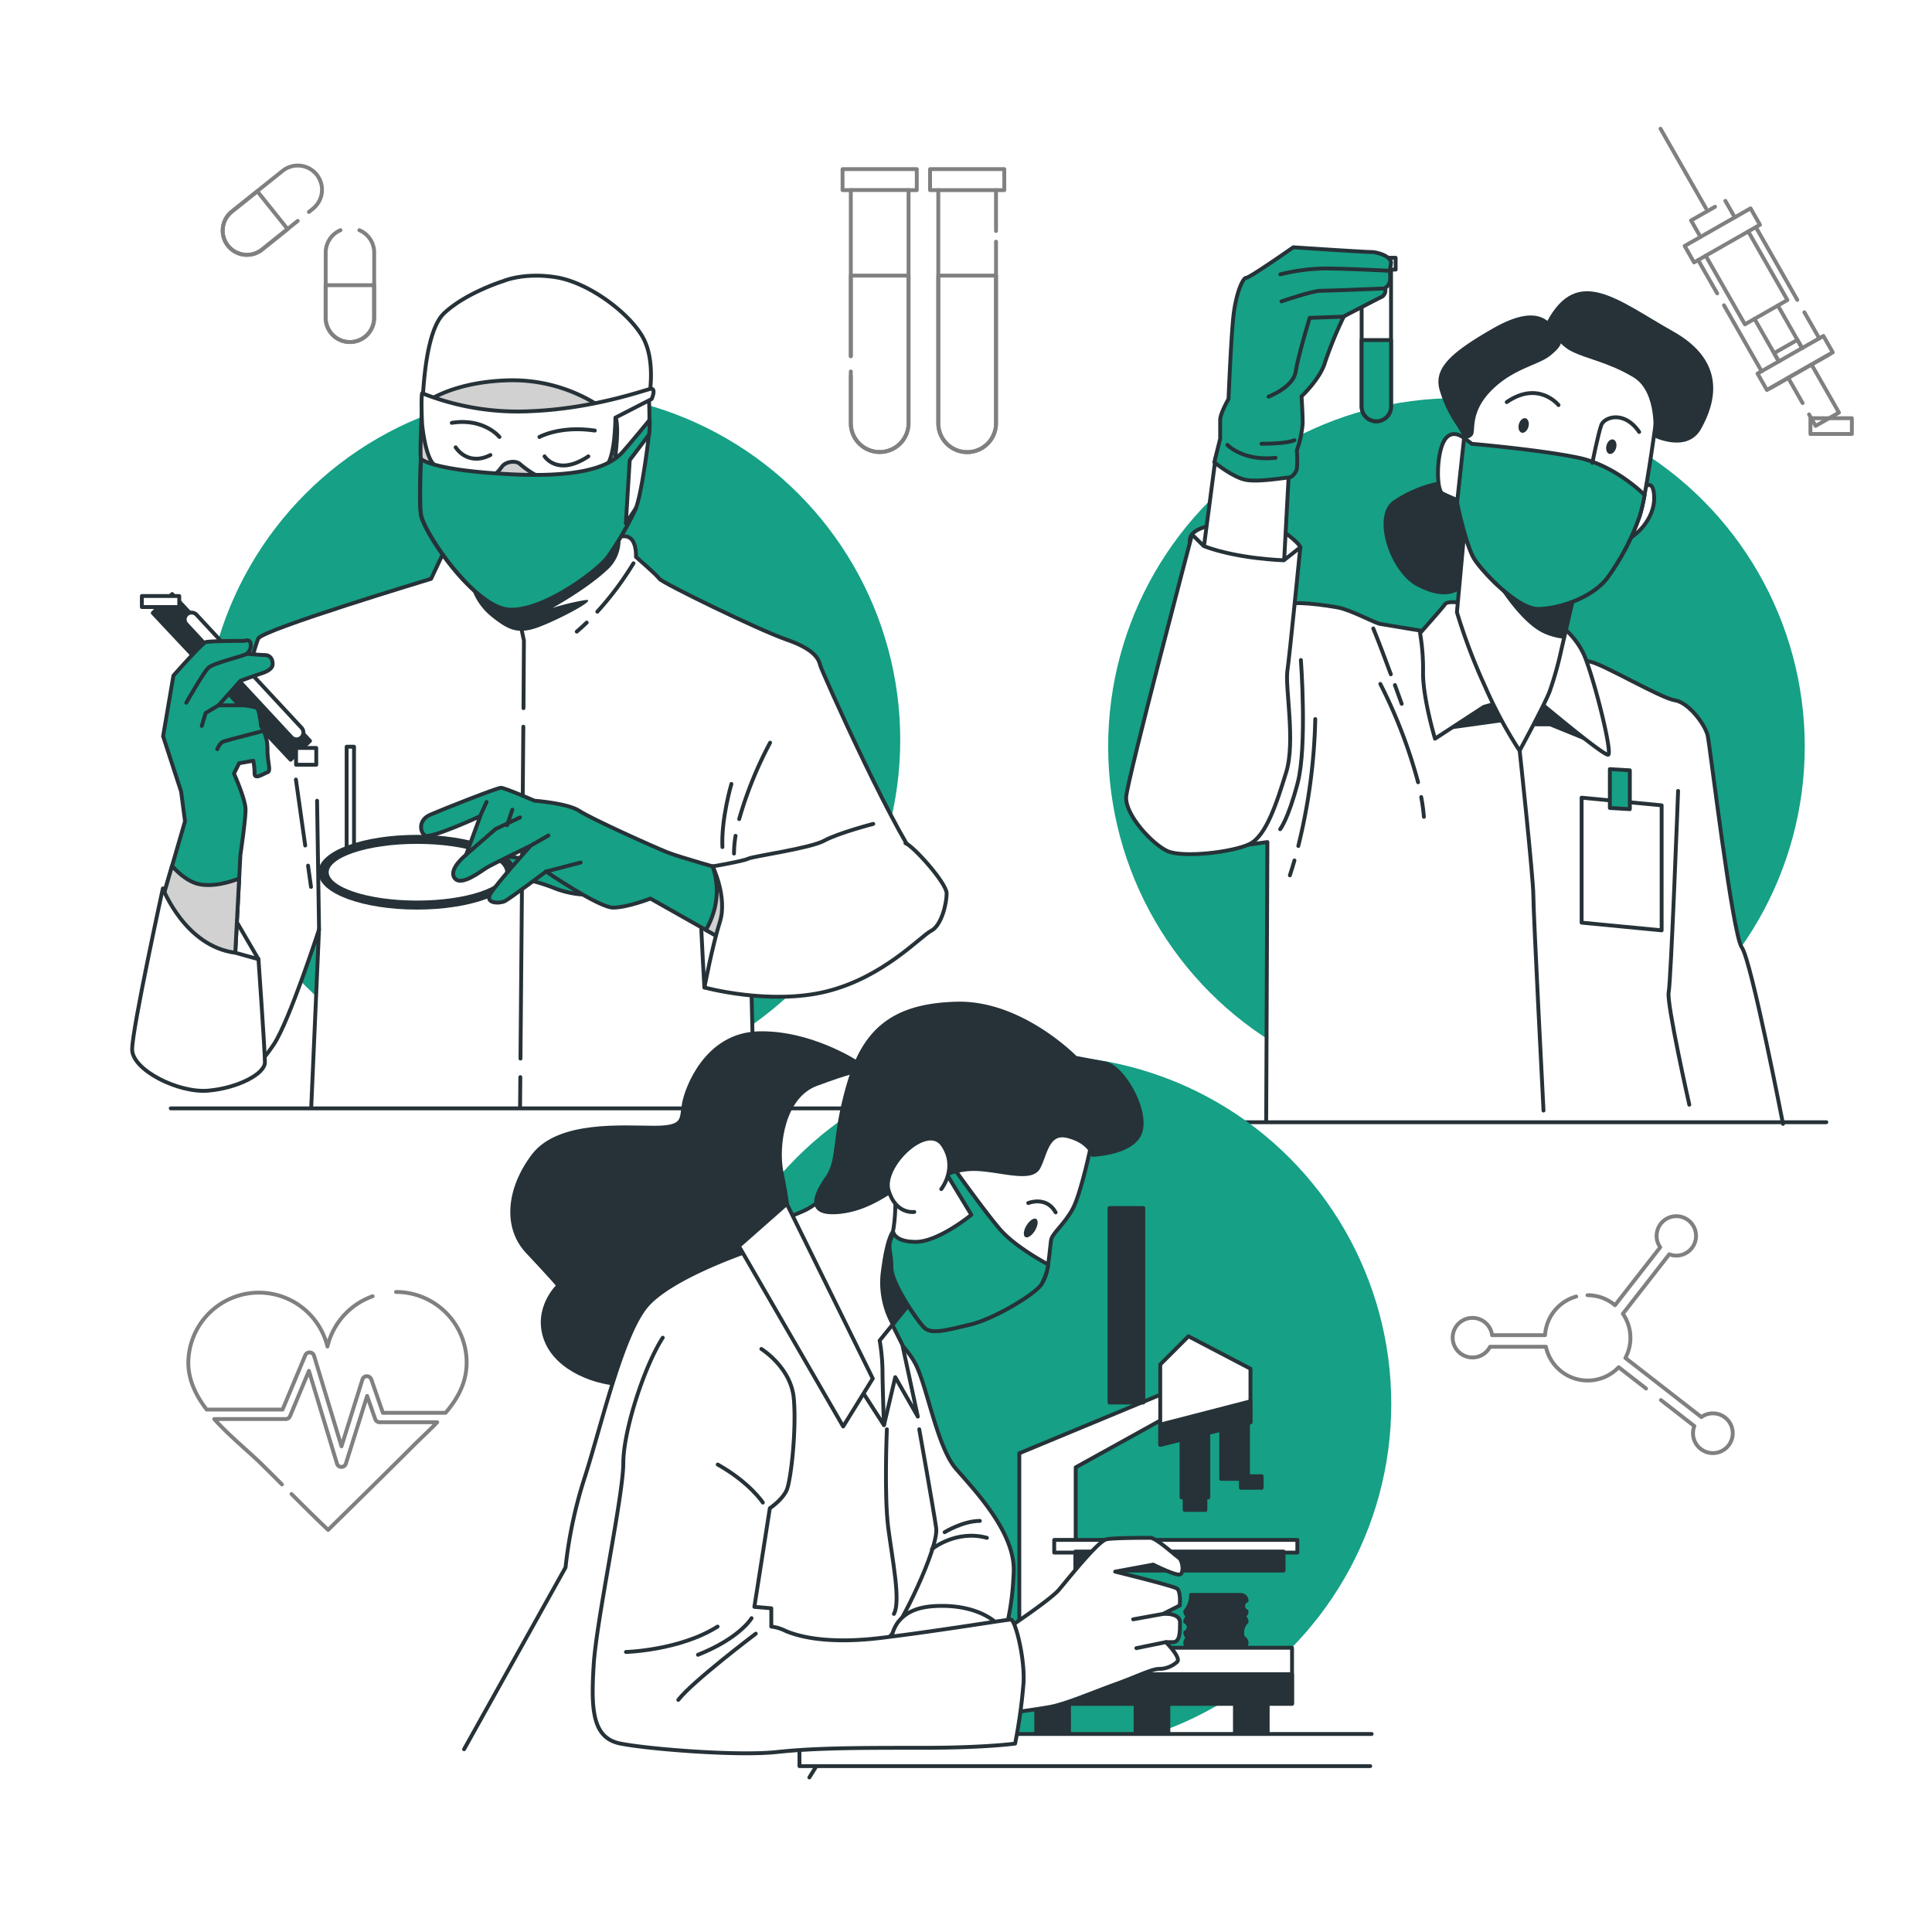 <svg class="animated" id="freepik_stories-medical-research" xmlns="http://www.w3.org/2000/svg" viewBox="0 0 500 500" version="1.1" xmlns:xlink="http://www.w3.org/1999/xlink" xmlns:svgjs="http://svgjs.com/svgjs"><style>svg#freepik_stories-medical-research:not(.animated) .animable {opacity: 0;}svg#freepik_stories-medical-research.animated #freepik--Graphics--inject-36 {animation: 1.5s Infinite  linear floating;animation-delay: 0s;}            @keyframes floating {                0% {                    opacity: 1;                    transform: translateY(0px);                }                50% {                    transform: translateY(-10px);                }                100% {                    opacity: 1;                    transform: translateY(0px);                }            }        .animator-hidden { display: none; }</style><g id="freepik--background-simple--inject-36" class="animable hover animator-active animator-hidden" style="transform-origin: 252.452px 259.969px;"><path d="M461.33,147.44S433.56,82.64,376,56.93,284.43,51.78,243.29,77.5,107.53,84.7,68.44,106.3,10.85,180.35,31.42,239s74.05,102.85,61.71,131.65S197,505.36,293.69,466.27s71-82.28,115.19-101.82,75.08-72,73-135.76S461.33,147.44,461.33,147.44Z" style="fill: rgb(22, 160, 133); transform-origin: 252.452px 259.969px;" id="elgpy1dxhjvr" class="animable"></path><g id="eliuzzpduwx6"><path d="M461.33,147.44S433.56,82.64,376,56.93,284.43,51.78,243.29,77.5,107.53,84.7,68.44,106.3,10.85,180.35,31.42,239s74.05,102.85,61.71,131.65S197,505.36,293.69,466.27s71-82.28,115.19-101.82,75.08-72,73-135.76S461.33,147.44,461.33,147.44Z" style="fill: rgb(255, 255, 255); opacity: 0.8; transform-origin: 252.452px 259.969px;" class="animable"></path></g></g><g id="freepik--Graphics--inject-36" class="animable" style="transform-origin: 264.154px 214.625px;"><path d="M93,59.57a6.29,6.29,0,0,1,3.84,5.79V82.25a6.28,6.28,0,0,1-6.28,6.27h0a6.27,6.27,0,0,1-6.27-6.27V65.36a6.3,6.3,0,0,1,3.83-5.79" style="fill: none; stroke: gray; stroke-linecap: round; stroke-linejoin: round; transform-origin: 90.565px 74.045px;" id="el16zznbx1m5t" class="animable"></path><path d="M90.54,88.52h0a6.27,6.27,0,0,1-6.27-6.27V73.8H96.82v8.45A6.28,6.28,0,0,1,90.54,88.52Z" style="fill: none; stroke: gray; stroke-linecap: round; stroke-linejoin: round; transform-origin: 90.545px 81.16px;" id="el2uvowj0r3g1" class="animable"></path><path d="M77.05,57.17l-9.23,7.4a6.27,6.27,0,0,1-8.82-1h0a6.29,6.29,0,0,1,1-8.83L73.15,44.21a6.28,6.28,0,0,1,8.82,1h0A6.28,6.28,0,0,1,81,54l-1.06.85" style="fill: none; stroke: gray; stroke-linecap: round; stroke-linejoin: round; transform-origin: 70.483px 54.392px;" id="el02egj6d5cwiu" class="animable"></path><path d="M59,63.61h0a6.29,6.29,0,0,1,1-8.83l6.59-5.28,7.85,9.79-6.59,5.28A6.27,6.27,0,0,1,59,63.61Z" style="fill: none; stroke: gray; stroke-linecap: round; stroke-linejoin: round; transform-origin: 66.037px 57.735px;" id="elwqwm8kjerbs" class="animable"></path><path d="M407.92,335.54a11.07,11.07,0,0,0-8.06,10H386.15a5.12,5.12,0,1,0-.53,3h14.46a11.06,11.06,0,0,0,18.83,5.3l7.09,5.51" style="fill: none; stroke: gray; stroke-linecap: round; stroke-linejoin: round; transform-origin: 400.976px 347.445px;" id="elym4fptybhdb" class="animable"></path><path d="M429.85,362.34l8.65,6.73a5,5,0,0,0-.35,1.82,5.14,5.14,0,1,0,2.16-4.16l-19.66-15.29A11,11,0,0,0,420,340l12-15.39a5.1,5.1,0,1,0-3.27-4.75,5,5,0,0,0,.94,2.93l-11.71,15a11,11,0,0,0-7.11-2.59" style="fill: none; stroke: gray; stroke-linecap: round; stroke-linejoin: round; transform-origin: 429.64px 345.404px;" id="el3f8pjuna67i" class="animable"></path><path d="M257.77,62.55v47a7.47,7.47,0,1,1-14.94,0V49.21h14.94V59.78" style="fill: none; stroke: gray; stroke-linecap: round; stroke-linejoin: round; transform-origin: 250.3px 83.115px;" id="elkygci4gd9d" class="animable"></path><path d="M250.3,117h0a7.47,7.47,0,0,1-7.47-7.47V71.32h14.94v38.21A7.46,7.46,0,0,1,250.3,117Z" style="fill: none; stroke: gray; stroke-linecap: round; stroke-linejoin: round; transform-origin: 250.3px 94.16px;" id="elnpsfmzj22g" class="animable"></path><polyline points="257.77 49.21 259.91 49.21 259.91 43.77 240.7 43.77 240.7 49.21 242.83 49.21" style="fill: none; stroke: gray; stroke-linecap: round; stroke-linejoin: round; transform-origin: 250.305px 46.49px;" id="elsnnp731919q" class="animable"></polyline><path d="M220.19,92.18v-43h14.94v60.32a7.47,7.47,0,0,1-14.94,0V96.14" style="fill: none; stroke: gray; stroke-linecap: round; stroke-linejoin: round; transform-origin: 227.66px 83.075px;" id="elbttfh0st3c" class="animable"></path><path d="M220.19,92.18V71.32h14.94v38.21a7.47,7.47,0,0,1-7.47,7.47h0a7.46,7.46,0,0,1-7.47-7.47V97.32" style="fill: none; stroke: gray; stroke-linecap: round; stroke-linejoin: round; transform-origin: 227.66px 94.16px;" id="eltfruyny93l" class="animable"></path><polyline points="235.13 49.21 237.26 49.21 237.26 43.77 218.05 43.77 218.05 49.21 220.19 49.21" style="fill: none; stroke: gray; stroke-linecap: round; stroke-linejoin: round; transform-origin: 227.655px 46.49px;" id="el3rhr6fu711z" class="animable"></polyline><path d="M96.44,335.47a18.32,18.32,0,0,0-11.7,13,18.26,18.26,0,0,0-36,4.19c0,4.49,1.95,8.48,4.74,12.13H73.13L79,350.75a1.23,1.23,0,0,1,1.18-.74,1.19,1.19,0,0,1,1.09.85l7.11,23.45L93.8,357a1.19,1.19,0,0,1,1.13-.84,1.26,1.26,0,0,1,1.16.81l3,8.66h16.23c3.11-3.66,5.44-7.76,5.44-13a18.27,18.27,0,0,0-18.27-18.27" style="fill: none; stroke: gray; stroke-linecap: round; stroke-linejoin: round; transform-origin: 84.75px 354.335px;" id="elbkbxheker2" class="animable"></path><path d="M75.44,386.65c3.13,3.13,6.27,6.26,9.48,9.29,7.33-7.24,14.71-14.44,22-21.74,2-2,4.2-4,6.23-6.12H98.25a1.2,1.2,0,0,1-1.14-.81l-2.1-6-5.5,17.52a1.2,1.2,0,0,1-1.15.85h0a1.21,1.21,0,0,1-1.15-.86l-7.26-24-4.89,11.72a1.22,1.22,0,0,1-1.11.75H55.44c4,4.45,8.94,8.38,12.65,12.05,1.63,1.61,3.26,3.24,4.88,4.87" style="fill: none; stroke: gray; stroke-linecap: round; stroke-linejoin: round; transform-origin: 84.295px 375.36px;" id="ellnnz83facy" class="animable"></path><polyline points="460.35 93.53 459.13 91.4 465.17 87.96 466.38 90.09" style="fill: none; stroke: gray; stroke-linecap: round; stroke-linejoin: round; transform-origin: 462.755px 90.745px;" id="el3fuk72a27pm" class="animable"></polyline><polyline points="466.51 104.31 462.79 97.8 462.79 97.78 468.81 94.34 468.82 94.34 475.92 106.78 469.88 110.22 468.18 107.25" style="fill: none; stroke: gray; stroke-linecap: round; stroke-linejoin: round; transform-origin: 469.355px 102.28px;" id="el5c51l5fe2lg" class="animable"></polyline><g id="ellbq2xr5566"><rect x="468.54" y="108.23" width="10.72" height="4.09" style="fill: none; stroke: gray; stroke-linecap: round; stroke-linejoin: round; transform-origin: 473.9px 110.275px; transform: rotate(150.28deg);" class="animable"></rect></g><line x1="465.14" y1="77.61" x2="454.41" y2="58.78" style="fill: none; stroke: gray; stroke-linecap: round; stroke-linejoin: round; transform-origin: 459.775px 68.195px;" id="el8law880ioo" class="animable"></line><line x1="470.82" y1="87.56" x2="466.97" y2="80.82" style="fill: none; stroke: gray; stroke-linecap: round; stroke-linejoin: round; transform-origin: 468.895px 84.19px;" id="elbmmuxa1ytiw" class="animable"></line><line x1="444.41" y1="75.93" x2="439.48" y2="67.3" style="fill: none; stroke: gray; stroke-linecap: round; stroke-linejoin: round; transform-origin: 441.945px 71.615px;" id="eljivrlost10p" class="animable"></line><line x1="455.9" y1="96.07" x2="446.16" y2="79" style="fill: none; stroke: gray; stroke-linecap: round; stroke-linejoin: round; transform-origin: 451.03px 87.535px;" id="el82r0z2vepfs" class="animable"></line><polyline points="458.34 100.33 462.79 97.8 462.79 97.78 468.81 94.34 468.82 94.34 473.25 91.81" style="fill: none; stroke: gray; stroke-linecap: round; stroke-linejoin: round; transform-origin: 465.795px 96.07px;" id="elwugzq1gt1ba" class="animable"></polyline><polyline points="441.44 66.18 451.58 83.94 454.07 82.52 460.11 79.07 462.58 77.65 452.45 59.9" style="fill: none; stroke: gray; stroke-linecap: round; stroke-linejoin: round; transform-origin: 452.01px 71.92px;" id="elcvfnq3mcua7" class="animable"></polyline><polyline points="466.38 90.09 465.17 87.96 460.11 79.07" style="fill: none; stroke: gray; stroke-linecap: round; stroke-linejoin: round; transform-origin: 463.245px 84.58px;" id="elnojn7ldkts9" class="animable"></polyline><polyline points="454.07 82.52 459.13 91.4 460.35 93.53" style="fill: none; stroke: gray; stroke-linecap: round; stroke-linejoin: round; transform-origin: 457.21px 88.025px;" id="el575lqlgmavi" class="animable"></polyline><polyline points="462.79 97.78 458.34 100.33 457.27 100.93 454.85 96.67 455.9 96.07 460.35 93.53 466.38 90.09 470.82 87.56 471.89 86.94 474.32 91.2 473.25 91.81 468.82 94.34 468.81 94.34" style="fill: none; stroke: gray; stroke-linecap: round; stroke-linejoin: round; transform-origin: 464.585px 93.935px;" id="el3jz5l0uxsl6" class="animable"></polyline><polyline points="443.85 53.51 437.65 57.05 440.08 61.32" style="fill: none; stroke: gray; stroke-linecap: round; stroke-linejoin: round; transform-origin: 440.75px 57.415px;" id="elbo91kv8alg6" class="animable"></polyline><line x1="448.96" y1="56.25" x2="446.52" y2="51.98" style="fill: none; stroke: gray; stroke-linecap: round; stroke-linejoin: round; transform-origin: 447.74px 54.115px;" id="elkuhdz52fon" class="animable"></line><polygon points="441.44 66.18 452.45 59.9 454.41 58.78 455.48 58.18 453.04 53.92 448.96 56.25 440.08 61.32 435.99 63.65 438.42 67.91 439.48 67.31 441.44 66.18" style="fill: none; stroke: gray; stroke-linecap: round; stroke-linejoin: round; transform-origin: 445.735px 60.915px;" id="elk5leofv0hg" class="animable"></polygon><line x1="441.5" y1="53.91" x2="429.74" y2="33.31" style="fill: none; stroke: gray; stroke-linecap: round; stroke-linejoin: round; transform-origin: 435.62px 43.61px;" id="el7ahfb8kpn5c" class="animable"></line></g><g id="freepik--character-3--inject-36" class="animable" style="transform-origin: 379.72px 177.43px;"><circle cx="376.93" cy="193.18" r="90.14" style="fill: rgb(22, 160, 133); transform-origin: 376.93px 193.18px;" id="elww9dc0d0bbo" class="animable"></circle><path d="M327.69,290l.31-72.08s-12.73,1.76-14.86,2.07-3.11-2.16-9.21-8.25-5.17-22.84,2.75-28.32,25.27-25.59,26.49-26.81,9.75,0,13.1.61,9.44,4,11,4.27,12.8,2.13,12.8,2.13l41.42,7.61c3.35.61,18.27,9.44,21.93,10s7.92,6.4,8.53,9.14,6.39,51.47,8.83,54.82,10.66,45.67,10.66,45.67" style="fill: rgb(255, 255, 255); stroke: rgb(38, 50, 56); stroke-linecap: round; stroke-linejoin: round; transform-origin: 380.698px 223.474px;" id="elseb7k1wlix" class="animable"></path><polygon points="397.4 187.46 401.17 187.46 412.13 191.91 399.8 180.94 397.4 187.46" style="fill: rgb(38, 50, 56); stroke: rgb(38, 50, 56); stroke-linecap: round; stroke-linejoin: round; transform-origin: 404.765px 186.425px;" id="elwspkfnhtro" class="animable"></polygon><polygon points="373.75 188.49 388.49 186.43 383.35 178.89 373.75 188.49" style="fill: rgb(38, 50, 56); stroke: rgb(38, 50, 56); stroke-linecap: round; stroke-linejoin: round; transform-origin: 381.12px 183.69px;" id="elfzk1yzf99pd" class="animable"></polygon><path d="M336.67,170.81s1.65,22.29-.83,31.79-4.54,12-4.54,12" style="fill: none; stroke: rgb(38, 50, 56); stroke-linecap: round; stroke-linejoin: round; transform-origin: 334.254px 192.705px;" id="el9wgzft0t8e8" class="animable"></path><path d="M335,222.69c-.37,1.28-.76,2.56-1.18,3.85" style="fill: rgb(255, 255, 255); stroke: rgb(38, 50, 56); stroke-linecap: round; stroke-linejoin: round; transform-origin: 334.41px 224.615px;" id="eljrud2g6p3r8" class="animable"></path><path d="M340.39,186.09A149.55,149.55,0,0,1,336,218.93" style="fill: rgb(255, 255, 255); stroke: rgb(38, 50, 56); stroke-linecap: round; stroke-linejoin: round; transform-origin: 338.195px 202.51px;" id="el3jk30qh1r7w" class="animable"></path><path d="M437.19,285.9s-5.94-26.39-5.34-29.13,2.44-52.08,2.44-52.08" style="fill: none; stroke: rgb(38, 50, 56); stroke-linecap: round; stroke-linejoin: round; transform-origin: 434.499px 245.295px;" id="el2f1y5ieve25" class="animable"></path><path d="M361,177.29q.82,2.27,1.76,4.86" style="fill: none; stroke: rgb(38, 50, 56); stroke-linecap: round; stroke-linejoin: round; transform-origin: 361.88px 179.72px;" id="elsopti6q5vv" class="animable"></path><path d="M355.41,162.65s1.65,4,4.54,11.86" style="fill: none; stroke: rgb(38, 50, 56); stroke-linecap: round; stroke-linejoin: round; transform-origin: 357.68px 168.58px;" id="el3sqru0ak0mu" class="animable"></path><path d="M367.81,206.28a49.19,49.19,0,0,1,.69,5.11" style="fill: none; stroke: rgb(38, 50, 56); stroke-linecap: round; stroke-linejoin: round; transform-origin: 368.155px 208.835px;" id="elpmwvbtoi0zs" class="animable"></path><path d="M357.23,177A130.64,130.64,0,0,1,367,202.45" style="fill: none; stroke: rgb(38, 50, 56); stroke-linecap: round; stroke-linejoin: round; transform-origin: 362.115px 189.725px;" id="elsze4fm611t" class="animable"></path><path d="M393.29,194.28s3.54,32.94,3.54,37.51,2.63,55.62,2.63,55.62" style="fill: none; stroke: rgb(38, 50, 56); stroke-linecap: round; stroke-linejoin: round; transform-origin: 396.375px 240.845px;" id="elbdkuxbn9s4g" class="animable"></path><polygon points="430.03 240.77 409.32 238.78 409.32 206.44 430.03 208.42 430.03 240.77" style="fill: rgb(255, 255, 255); stroke: rgb(38, 50, 56); stroke-linecap: round; stroke-linejoin: round; transform-origin: 419.675px 223.605px;" id="el9kp9fizvjnq" class="animable"></polygon><polygon points="421.8 209.41 416.63 209.1 416.63 199.05 421.8 199.36 421.8 209.41" style="fill: rgb(22, 160, 133); stroke: rgb(38, 50, 56); stroke-linecap: round; stroke-linejoin: round; transform-origin: 419.215px 204.23px;" id="el22lxh8mvsxq" class="animable"></polygon><path d="M376.79,155.87s-2.32-.26-2.83.52-6.45,7.47-6.45,7.47a54.78,54.78,0,0,1,.77,10.31c0,6.7,3.1,17,3.1,17L384,182.94l8.25-2.32a14.27,14.27,0,0,1,4.89,0s18.05,15.21,19.08,14.69-3.09-17.53-5.93-25-10.83-11.6-10.83-11.6S381.17,155.36,376.79,155.87Z" style="fill: rgb(255, 255, 255); stroke: rgb(38, 50, 56); stroke-linecap: round; stroke-linejoin: round; transform-origin: 391.946px 175.57px;" id="elh2qpsxbnw84" class="animable"></path><path d="M373.44,124.42a32.61,32.61,0,0,0-12.89,5.16c-5.67,4.12-.77,18.56,6.19,22.17s11.85,2.57,14.69-3.87,1.55-19.59-.26-21.65S373.44,124.42,373.44,124.42Z" style="fill: rgb(38, 50, 56); transform-origin: 370.58px 139.11px;" id="elup5rd810goa" class="animable"></path><path d="M379.63,130.35l-2.58,28.1a149.59,149.59,0,0,0,7.22,19.07,114.47,114.47,0,0,0,9,16.76s6.18-11.34,7.73-15.21A90.27,90.27,0,0,0,404.11,168L408,151.23s-7-1.8-15.47-8.25A65,65,0,0,1,379.63,130.35Z" style="fill: rgb(255, 255, 255); stroke: rgb(38, 50, 56); stroke-linecap: round; stroke-linejoin: round; transform-origin: 392.525px 162.315px;" id="el71i22atms24" class="animable"></path><path d="M408,151.23s-7-1.8-15.47-8.25a74.12,74.12,0,0,1-6.32-5.37v11.51s6.49,11.37,13,14.62a16.39,16.39,0,0,0,5.55,1.56Z" style="fill: rgb(38, 50, 56); transform-origin: 397.105px 151.455px;" id="elurq6mwa11fr" class="animable"></path><path d="M425.77,126s2.06-2.06,2.32,2.32-2.58,8-4.39,9.54-2.57,2.06-2.57,2.06Z" style="fill: rgb(255, 255, 255); stroke: rgb(38, 50, 56); stroke-linecap: round; stroke-linejoin: round; transform-origin: 424.618px 132.718px;" id="elcim8mb6k4qk" class="animable"></path><path d="M408,85.48a26.13,26.13,0,0,0-19.12,4.78c-9.16,6.77-10,23.11-10,23.11s-3.18-2.79-5.18.79-2,12.75-.39,13.55,3.58,1.59,3.58,1.59,2.39,11.95,4.78,15.54,11.16,12.75,16.34,12.75,13.94-2.79,17.92-8a61.77,61.77,0,0,0,8.37-15.94c1.59-4.38,4.38-25.49,4.38-25.49s1.19-9.56-6.37-16.33S408,85.48,408,85.48Z" style="fill: rgb(255, 255, 255); stroke: rgb(38, 50, 56); stroke-linecap: round; stroke-linejoin: round; transform-origin: 400.448px 121.404px;" id="ellid5j6y90w" class="animable"></path><path d="M381.69,144.84c2.39,3.58,11.16,12.75,16.34,12.75s13.94-2.79,17.92-8a61.77,61.77,0,0,0,8.37-15.94,44.52,44.52,0,0,0,1.3-5.54c-1-1-8.09-7.74-17.12-9.65-9.8-2.06-27.59-3.6-27.59-3.6l-2-1.52-1.82,16.72C377.66,132.82,379.67,141.81,381.69,144.84Z" style="fill: rgb(22, 160, 133); stroke: rgb(38, 50, 56); stroke-linecap: round; stroke-linejoin: round; transform-origin: 401.355px 135.465px;" id="elx9hkmyt4hzi" class="animable"></path><path d="M412.1,119.78s1.55-7.73,2.32-9.79,5.93-3.87,9.8,1.8" style="fill: none; stroke: rgb(38, 50, 56); stroke-linecap: round; stroke-linejoin: round; transform-origin: 418.16px 113.886px;" id="elm6vp4n1bnym" class="animable"></path><path d="M403.34,104.83s-5.15-6.44-13.4-.77" style="fill: none; stroke: rgb(38, 50, 56); stroke-linecap: round; stroke-linejoin: round; transform-origin: 396.64px 103.278px;" id="el8gshs6muf1w" class="animable"></path><path d="M395.56,110.46c-.28,1-1.07,1.71-1.75,1.52s-1-1.17-.73-2.2,1.07-1.72,1.75-1.53S395.84,109.43,395.56,110.46Z" style="fill: rgb(38, 50, 56); transform-origin: 394.322px 110.115px;" id="elivihp1bdu" class="animable"></path><path d="M418.24,115.94c-.28,1-1.07,1.71-1.75,1.52s-1-1.17-.73-2.2,1.07-1.71,1.75-1.52S418.53,114.91,418.24,115.94Z" style="fill: rgb(38, 50, 56); transform-origin: 417.004px 115.6px;" id="elhpbocn8zbuj" class="animable"></path><path d="M378.9,113.37a2,2,0,0,0,2.27-.8c.78-1.29-.77-5.93,4.9-11.6s12.12-6.45,15.21-9,3.61-3.86,1.55-6.44-5.16-7-16.5-.51-15.47,10.56-13.66,16.23a31.72,31.72,0,0,0,4.38,9Z" style="fill: rgb(38, 50, 56); transform-origin: 388.162px 97.556px;" id="eleemdenbvzno" class="animable"></path><path d="M400.25,83.44s2.32,5.41,6.44,7.47,9.54,2.84,16,6.71,5.16,15.46,5.16,15.46,8.76,4.38,12.37-2.06,7-17.27-7.22-25.26S408.24,68.23,400.25,83.44Z" style="fill: rgb(38, 50, 56); transform-origin: 421.813px 94.956px;" id="elh460y230797" class="animable"></path><path d="M360,68.54v36.71a3.81,3.81,0,0,1-3.81,3.8h0a3.81,3.81,0,0,1-3.8-3.8V68.54Z" style="fill: rgb(255, 255, 255); stroke: rgb(38, 50, 56); stroke-linecap: round; stroke-linejoin: round; transform-origin: 356.195px 88.795px;" id="elpkn59gn6ypf" class="animable"></path><path d="M360,88v17.22a3.81,3.81,0,0,1-3.81,3.8h0a3.81,3.81,0,0,1-3.8-3.8V88Z" style="fill: rgb(22, 160, 133); stroke: rgb(38, 50, 56); stroke-linecap: round; stroke-linejoin: round; transform-origin: 356.195px 98.51px;" id="elnwye5v83jcr" class="animable"></path><rect x="351.14" y="66.71" width="10.05" height="3.05" style="fill: rgb(255, 255, 255); stroke: rgb(38, 50, 56); stroke-linecap: round; stroke-linejoin: round; transform-origin: 356.165px 68.235px;" id="elm2nko6yptw" class="animable"></rect><path d="M336.52,141.64s0-.91-4.26-4-20.41-3.35-23.76.61,8.53,14.92,11.88,16.45,9.44-1.22,11.27-3.35S336.52,141.64,336.52,141.64Z" style="fill: rgb(255, 255, 255); stroke: rgb(38, 50, 56); stroke-linecap: round; stroke-linejoin: round; transform-origin: 322.215px 145.222px;" id="el8zull5su1xf" class="animable"></path><path d="M314.59,118.49l-3,22.84s5.79,7.92,11,8.23,9.75-4.57,9.75-4.57l1.22-22.84S321.6,121.84,314.59,118.49Z" style="fill: rgb(255, 255, 255); stroke: rgb(38, 50, 56); stroke-linecap: round; stroke-linejoin: round; transform-origin: 322.575px 134.032px;" id="elu4cyxjl5aw" class="animable"></path><path d="M317.94,103.26s.61-14.92,1.22-21,2.44-10.36,3.35-10.36S334.7,64,334.7,64s18.27,1.22,20.1,1.22,5.48,1.22,5.18,3l-.31,1.82a9.57,9.57,0,0,1,0,3,3.4,3.4,0,0,1-1.22,1.52,1.94,1.94,0,0,1-1.22,2.44c-1.82.91-9.44,4.87-9.44,4.87a105.47,105.47,0,0,0-4.87,11.88c-1.22,4.27-6.09,8.83-6.09,8.83s.3,4.27.3,7a27.23,27.23,0,0,1-1.52,7,26,26,0,0,1,0,4.88c-.3.91-1.22,2.13-2.13,2.13s-7.62,1.22-11,.61-8.22-4.57-8.22-4.57l1.52-6.09v-4.88C315.81,106.92,317.94,103.26,317.94,103.26Z" style="fill: rgb(22, 160, 133); stroke: rgb(38, 50, 56); stroke-linecap: round; stroke-linejoin: round; transform-origin: 337.129px 94.185px;" id="eljoiojejdac" class="animable"></path><path d="M328.3,102.65s6.4-2.43,7-6.39,3.65-14,3.65-14l8.83-.31" style="fill: none; stroke: rgb(38, 50, 56); stroke-linecap: round; stroke-linejoin: round; transform-origin: 338.04px 92.3px;" id="elok2s9reikr" class="animable"></path><path d="M331.65,78s7.92-2.74,10.05-2.74,16.75-.61,16.75-.61" style="fill: none; stroke: rgb(38, 50, 56); stroke-linecap: round; stroke-linejoin: round; transform-origin: 345.05px 76.325px;" id="eli8eo7v5sdrd" class="animable"></path><path d="M331.35,71a51.33,51.33,0,0,1,11.26-1.52c5.49,0,17.06.6,17.06.6" style="fill: none; stroke: rgb(38, 50, 56); stroke-linecap: round; stroke-linejoin: round; transform-origin: 345.51px 70.24px;" id="elae0ke17d6gh" class="animable"></path><path d="M317.64,115.14s4,4.26,12.49,3.35" style="fill: none; stroke: rgb(38, 50, 56); stroke-linecap: round; stroke-linejoin: round; transform-origin: 323.885px 116.879px;" id="elrxlfx3ftpld" class="animable"></path><path d="M335,113.92s-1.52.92-8.53.92" style="fill: none; stroke: rgb(38, 50, 56); stroke-linecap: round; stroke-linejoin: round; transform-origin: 330.735px 114.38px;" id="elu0sbvy65fri" class="animable"></path><path d="M311.55,141.33l-3.05-3s-16.75,63.35-17.05,67.92,6.7,12.18,10.66,14,17.05.3,21.32-1.83,7-10.66,9.44-18.58-.31-21.93.3-26.19,3.35-32,3.35-32L332.26,145S320.38,144.68,311.55,141.33Z" style="fill: rgb(255, 255, 255); stroke: rgb(38, 50, 56); stroke-linecap: round; stroke-linejoin: round; transform-origin: 313.98px 179.696px;" id="elxe50llu50sr" class="animable"></path><line x1="313.45" y1="290.43" x2="472.65" y2="290.43" style="fill: none; stroke: rgb(38, 50, 56); stroke-linecap: round; stroke-linejoin: round; transform-origin: 393.05px 290.43px;" id="eled2cvs7vktl" class="animable"></line></g><g id="freepik--character-1--inject-36" class="animable" style="transform-origin: 139.595px 179.172px;"><circle cx="142.84" cy="191.48" r="90.14" style="fill: rgb(22, 160, 133); transform-origin: 142.84px 191.48px;" id="ellq4qvljynin" class="animable"></circle><path d="M80.56,286.26l2-45.69s-7.68,23.68-11.68,29.68-7,8.34-12.67,7.34-16.34-18.35-16.34-27,9-30.68,11-35.68,12.68-47.36,14-49.7,44.69-15.41,44.69-15.41l3-6.34s44.36-5,47.36-4.66,2.67,5.33,2.67,5.33,5.41,4.68,6.08,5.68,25.27,13.07,32.94,15.74,8.34,5.33,8.67,6.67,20.35,46.36,27.69,54-11.34,22.34-17.68,25-15,1.33-18-3.33S194,237.23,194,237.23L195.23,287" style="fill: rgb(255, 255, 255); stroke: rgb(38, 50, 56); stroke-linecap: round; stroke-linejoin: round; transform-origin: 141.761px 212.892px;" id="elok7bqaaibe" class="animable"></path><line x1="82.57" y1="240.57" x2="82.06" y2="207.23" style="fill: none; stroke: rgb(38, 50, 56); stroke-linecap: round; stroke-linejoin: round; transform-origin: 82.315px 223.9px;" id="elrzdy46ctkr9" class="animable"></line><line x1="79.72" y1="224.02" x2="80.49" y2="229.53" style="fill: none; stroke: rgb(38, 50, 56); stroke-linecap: round; stroke-linejoin: round; transform-origin: 80.105px 226.775px;" id="eldtvdk6vznm" class="animable"></line><line x1="76.58" y1="201.75" x2="78.99" y2="218.82" style="fill: none; stroke: rgb(38, 50, 56); stroke-linecap: round; stroke-linejoin: round; transform-origin: 77.785px 210.285px;" id="el4sc9tjshx8q" class="animable"></line><path d="M190.36,216.31a28.38,28.38,0,0,0-.4,4.58" style="fill: none; stroke: rgb(38, 50, 56); stroke-linecap: round; stroke-linejoin: round; transform-origin: 190.16px 218.6px;" id="eli73n4pp9zdc" class="animable"></path><path d="M199.3,192.21a100.82,100.82,0,0,0-8,19.76" style="fill: none; stroke: rgb(38, 50, 56); stroke-linecap: round; stroke-linejoin: round; transform-origin: 195.3px 202.09px;" id="elecs65ecqek" class="animable"></path><path d="M189.29,202.88s-2.67,9-2.33,16.34" style="fill: none; stroke: rgb(38, 50, 56); stroke-linecap: round; stroke-linejoin: round; transform-origin: 188.11px 211.05px;" id="elifdord7qrrg" class="animable"></path><path d="M151.84,161.12c-.82.8-1.68,1.59-2.57,2.34" style="fill: none; stroke: rgb(38, 50, 56); stroke-linecap: round; stroke-linejoin: round; transform-origin: 150.555px 162.29px;" id="eljo7dafcbcpf" class="animable"></path><path d="M163.94,145.78a81.18,81.18,0,0,1-9.35,12.52" style="fill: none; stroke: rgb(38, 50, 56); stroke-linecap: round; stroke-linejoin: round; transform-origin: 159.265px 152.04px;" id="elxqgds812g1q" class="animable"></path><line x1="134.66" y1="278.76" x2="134.59" y2="286.59" style="fill: none; stroke: rgb(38, 50, 56); stroke-linecap: round; stroke-linejoin: round; transform-origin: 134.625px 282.675px;" id="elp2z7vjxpdq9" class="animable"></line><line x1="135.44" y1="188.07" x2="134.7" y2="273.96" style="fill: none; stroke: rgb(38, 50, 56); stroke-linecap: round; stroke-linejoin: round; transform-origin: 135.07px 231.015px;" id="elp4dzcuo8dib" class="animable"></line><polyline points="134.26 159.45 135.59 165.79 135.48 183.27" style="fill: none; stroke: rgb(38, 50, 56); stroke-linecap: round; stroke-linejoin: round; transform-origin: 134.925px 171.36px;" id="elwe2uvdjait" class="animable"></polyline><path d="M66.89,248.24l-7-12-.34,13.68S64.56,251.24,66.89,248.24Z" style="fill: rgb(255, 255, 255); stroke: rgb(38, 50, 56); stroke-linecap: round; stroke-linejoin: round; transform-origin: 63.22px 243.225px;" id="elqrmljmsavdo" class="animable"></path><polygon points="80.23 191.74 75.21 196.63 39.54 158.63 44.56 153.74 80.23 191.74" style="fill: rgb(38, 50, 56); stroke: rgb(38, 50, 56); stroke-linecap: round; stroke-linejoin: round; transform-origin: 59.885px 175.185px;" id="elfrbribo9ysl" class="animable"></polygon><g id="eloo0nx1b0n8h"><rect x="36.71" y="154.25" width="9.68" height="2.85" style="fill: rgb(255, 255, 255); stroke: rgb(38, 50, 56); stroke-linecap: round; stroke-linejoin: round; transform-origin: 41.55px 155.675px; transform: rotate(-44.26deg);" class="animable"></rect></g><g id="elcbtlurq2z1e"><rect x="76.62" y="193.57" width="5.23" height="4.34" style="fill: rgb(255, 255, 255); stroke: rgb(38, 50, 56); stroke-linecap: round; stroke-linejoin: round; transform-origin: 79.235px 195.74px; transform: rotate(-44.26deg);" class="animable"></rect></g><path d="M78,190.83h0a1.77,1.77,0,0,1-2.51,0L48.32,161.57a1.77,1.77,0,0,1,0-2.51h0a1.77,1.77,0,0,1,2.51,0L78,188.31A1.78,1.78,0,0,1,78,190.83Z" style="fill: rgb(255, 255, 255); stroke: rgb(38, 50, 56); stroke-linecap: round; stroke-linejoin: round; transform-origin: 63.16px 174.945px;" id="ela8pdomnc59" class="animable"></path><g id="el4p4inwn1e49"><path d="M89.71,193.25h1.91a0,0,0,0,1,0,0v27.57a.87.87,0,0,1-.87.87h-.16a.88.88,0,0,1-.88-.88V193.25A0,0,0,0,1,89.71,193.25Z" style="fill: rgb(255, 255, 255); stroke: rgb(38, 50, 56); stroke-linecap: round; stroke-linejoin: round; transform-origin: 90.665px 207.47px; transform: rotate(-44.24deg);" class="animable"></path></g><path d="M46.88,204.88l-4.67-14.34,2.67-15.68s7.34-8.33,8.34-8.67,10-.33,10-.33,1.67-.67,1.67,1a2.77,2.77,0,0,1-1,2.33s3.67.34,4.67.34,2,.67,2,2.33-2.67,2.34-3.67,2.67-4.67,1.67-4.67,1.67l-5.67,6.34h6.34a18.37,18.37,0,0,1,3.67.66c.66,1,1,4.67,1,4.67a11.12,11.12,0,0,1,1.66,6c0,3.66,1,5.67,0,6s-3.33,2-3.33.33a19.56,19.56,0,0,0-.33-3.33l-3.67.66-1.34,2.67s3,6.67,3,9.34-1.33,11.67-1.33,11.67l-1.33,25.35a22.66,22.66,0,0,1-8.67-2.33c-5-2.34-10.34-11-10.34-11l6-20.68Z" style="fill: rgb(22, 160, 133); stroke: rgb(38, 50, 56); stroke-linecap: round; stroke-linejoin: round; transform-origin: 56.22px 206.144px;" id="eldfy8uiiaq3o" class="animable"></path><path d="M51.88,228.89c-2.81-.46-5.4-2.62-7.36-4.77l-2.64,9.11s5.33,8.67,10.33,11a22.73,22.73,0,0,0,8.68,2.33l1-19.2C59.21,228.39,55.33,229.47,51.88,228.89Z" style="fill: rgb(209, 209, 209); stroke: rgb(38, 50, 56); stroke-linecap: round; stroke-linejoin: round; transform-origin: 51.885px 235.34px;" id="elbusnoyj61wc" class="animable"></path><path d="M56.22,193.88s.66-1.67,1.66-2,10-2.66,10-2.66" style="fill: none; stroke: rgb(38, 50, 56); stroke-linecap: round; stroke-linejoin: round; transform-origin: 62.05px 191.55px;" id="elo34d0rciuy9" class="animable"></path><polyline points="52.22 187.87 53.22 184.54 56.55 182.53" style="fill: none; stroke: rgb(38, 50, 56); stroke-linecap: round; stroke-linejoin: round; transform-origin: 54.385px 185.2px;" id="el76nwnmbc7fx" class="animable"></polyline><path d="M48.21,181.87s4.34-7.67,5.67-9,9-3,10-3.67" style="fill: none; stroke: rgb(38, 50, 56); stroke-linecap: round; stroke-linejoin: round; transform-origin: 56.045px 175.535px;" id="el2w87291ca3z" class="animable"></path><path d="M60.89,246.57l6,1.67s1.67,23.68,1.67,26.68-7,6.67-14.68,7.34S34.2,276.92,34.2,271.59s7.95-41.67,7.95-41.67S47.88,244.9,60.89,246.57Z" style="fill: rgb(255, 255, 255); stroke: rgb(38, 50, 56); stroke-linecap: round; stroke-linejoin: round; transform-origin: 51.38px 256.116px;" id="elo6ypme9oh6b" class="animable"></path><path d="M151.94,231.56a24.67,24.67,0,0,1-8.34-1.66,43,43,0,0,0-9.67-2.67c-2-.34-5.67,1.33-8.34-.34s-5-3-.67-4.67,11.34.34,14,.67,7.67-.67,7.67-.67Z" style="fill: rgb(22, 160, 133); stroke: rgb(38, 50, 56); stroke-linecap: round; stroke-linejoin: round; transform-origin: 137.228px 226.562px;" id="elgh0nlbltp6" class="animable"></path><ellipse cx="107.91" cy="225.73" rx="25.01" ry="9.17" style="fill: rgb(38, 50, 56); stroke: rgb(38, 50, 56); stroke-linecap: round; stroke-linejoin: round; transform-origin: 107.91px 225.73px;" id="el9yle3bnfxv" class="animable"></ellipse><ellipse cx="107.91" cy="225.73" rx="23.35" ry="7.84" style="fill: rgb(255, 255, 255); stroke: rgb(38, 50, 56); stroke-linecap: round; stroke-linejoin: round; transform-origin: 107.91px 225.73px;" id="eljjitpcc477" class="animable"></ellipse><path d="M182.29,255.58s-.86-15.1-.86-17.45,10.95,1.57,10.95,1.57S186.67,254.24,182.29,255.58Z" style="fill: rgb(255, 255, 255); stroke: rgb(38, 50, 56); stroke-linecap: round; stroke-linejoin: round; transform-origin: 186.905px 246.48px;" id="elehb9y9kzoyr" class="animable"></path><path d="M188,225.23s-12-3.34-15.34-4.67-19.68-8.67-22.68-10.68-11.68-2.66-11.68-2.66-7.67-3.34-8.67-3.34-15.34,5.67-18.34,7-2.67,4.34-1.34,5.34,14.35-5,14.35-5l-3.67,10s-4.67,3.67-3,6,6.68-1.67,8.34-2.67,11.34-5.67,11.34-5.67-8.67,9.67-10.34,12.34,2.34,2.67,3.67,2,10.67-7.67,10.67-7.67,13.68,9.34,17.35,9.34,9.67-2.34,9.67-2.34L189,244.24s3.33-5.67,3.67-9.68.33-9,.33-9Z" style="fill: rgb(22, 160, 133); stroke: rgb(38, 50, 56); stroke-linecap: round; stroke-linejoin: round; transform-origin: 150.987px 224.06px;" id="el5usfo6vmnwm" class="animable"></path><polyline points="120.59 221.22 128.26 214.55 134.59 211.55" style="fill: none; stroke: rgb(38, 50, 56); stroke-linecap: round; stroke-linejoin: round; transform-origin: 127.59px 216.385px;" id="elqmlf70ay6as" class="animable"></polyline><line x1="124.26" y1="211.22" x2="125.92" y2="207.55" style="fill: none; stroke: rgb(38, 50, 56); stroke-linecap: round; stroke-linejoin: round; transform-origin: 125.09px 209.385px;" id="elprhirf1py2p" class="animable"></line><line x1="131.26" y1="213.55" x2="132.59" y2="209.55" style="fill: none; stroke: rgb(38, 50, 56); stroke-linecap: round; stroke-linejoin: round; transform-origin: 131.925px 211.55px;" id="elz3j6j5zrnee" class="animable"></line><line x1="141.26" y1="225.56" x2="150.27" y2="223.22" style="fill: none; stroke: rgb(38, 50, 56); stroke-linecap: round; stroke-linejoin: round; transform-origin: 145.765px 224.39px;" id="elgkk1nf25za6" class="animable"></line><line x1="137.26" y1="218.89" x2="141.93" y2="216.22" style="fill: none; stroke: rgb(38, 50, 56); stroke-linecap: round; stroke-linejoin: round; transform-origin: 139.595px 217.555px;" id="el6ia2s354cx8" class="animable"></line><path d="M184.43,224.23A19.21,19.21,0,0,1,185,234.9a22.48,22.48,0,0,1-2.3,5.78l6.3,3.56s3.33-5.67,3.67-9.68.33-9,.33-9l-5-.33Z" style="fill: rgb(209, 209, 209); stroke: rgb(38, 50, 56); stroke-linecap: round; stroke-linejoin: round; transform-origin: 187.85px 234.235px;" id="eljbv6qd2b9po" class="animable"></path><path d="M226,213.22s-9,2.33-12.68,4.34-18.34,4-19.67,4.66-9.2,2-9.2,2,3.86,8,1.86,14.34-4,17-4,17,17,4.67,31.68,1,24.35-14.34,27-15.68,4-7,4-9.67-8.67-12.34-10.67-13" style="fill: rgb(255, 255, 255); stroke: rgb(38, 50, 56); stroke-linecap: round; stroke-linejoin: round; transform-origin: 213.65px 235.593px;" id="elfm8oeel043" class="animable"></path><path d="M130.26,72.74s-9.67,3-15.34,8.34-5.67,26-5.67,28.68-1,18.68-.34,23.35,14,24.34,23,24.68,23-10.34,25.34-13.68a81.89,81.89,0,0,0,7.34-12.67c1.33-3.34,3-15.34,3.34-19a80.54,80.54,0,0,0,0-9.34s2-9.67-1.67-16-14-14-22.35-15.34S130.26,72.74,130.26,72.74Z" style="fill: rgb(255, 255, 255); stroke: rgb(38, 50, 56); stroke-linecap: round; stroke-linejoin: round; transform-origin: 138.579px 114.571px;" id="el9ehahtfi3be" class="animable"></path><path d="M109.25,104.76s7-6,22.68-6.34a41.17,41.17,0,0,1,26,8.67s2.34-1.67,1.67,7.34-1.67,11-9,13.67-23.68,4.67-30.68,2.67-10.7-9.66-11-12S109.25,104.76,109.25,104.76Z" style="fill: rgb(209, 209, 209); stroke: rgb(38, 50, 56); stroke-linecap: round; stroke-linejoin: round; transform-origin: 134.28px 114.998px;" id="elckw2ifhkhow" class="animable"></path><path d="M109.25,101.76a66.93,66.93,0,0,0,28,4.66c16.34-.66,29.38-5.43,31.05-5.76s.34,2.61.34,2.61l-9.38,4.82s0,9-2,12-6.33,5-11,5-9-2.66-11.68-5c-1.11-1-3.66-.67-4.67.67s-2.33,3.33-6.67,3-9.33-1.34-11.34-4-2.66-10-2.66-10S108.91,103.09,109.25,101.76Z" style="fill: rgb(255, 255, 255); stroke: rgb(38, 50, 56); stroke-linecap: round; stroke-linejoin: round; transform-origin: 139.119px 112.862px;" id="elsfrqtg3viw" class="animable"></path><path d="M122.18,152.58a16,16,0,0,0,5.11,7.08c3.93,3.14,6.29,4.32,10.61,3.14s18.08-8.25,13.36-7.47a60.68,60.68,0,0,0-8.25,2s8.65-4.72,14.15-9.83a10.31,10.31,0,0,0,2.75-11.39S121.79,147.87,119,146.29,122.18,152.58,122.18,152.58Z" style="fill: rgb(38, 50, 56); transform-origin: 139.428px 149.679px;" id="el30dw4voktwb" class="animable"></path><path d="M168,112.43c.1-1.14.14-2.48.14-3.78-.88,1.07-4.75,5.76-6.81,8.11-2.34,2.67-7.68,7-28.69,6s-23.68-4-23.68-4h0c-.21,5.43-.36,11.7,0,14.34.67,4.67,14,24.34,23,24.68s23-10.34,25.34-13.68a81.89,81.89,0,0,0,7.34-12.67l-2.67,4,1-16.34Z" style="fill: rgb(22, 160, 133); stroke: rgb(38, 50, 56); stroke-linecap: round; stroke-linejoin: round; transform-origin: 138.441px 133.219px;" id="el89gpzp6zm89" class="animable"></path><path d="M129.26,113.09s-4-5-12.34-3.66" style="fill: none; stroke: rgb(38, 50, 56); stroke-linecap: round; stroke-linejoin: round; transform-origin: 123.09px 111.146px;" id="el8foqxa2wju" class="animable"></path><path d="M139.6,113.09s5.33-3,14.34-1.66" style="fill: none; stroke: rgb(38, 50, 56); stroke-linecap: round; stroke-linejoin: round; transform-origin: 146.77px 112.088px;" id="el0g9cd9qm4hh" class="animable"></path><path d="M117.92,115.76s3,5,9,2" style="fill: none; stroke: rgb(38, 50, 56); stroke-linecap: round; stroke-linejoin: round; transform-origin: 122.42px 117.239px;" id="elhjquozhx5tr" class="animable"></path><path d="M140.93,118.1s3.34,5.33,11.34,0" style="fill: none; stroke: rgb(38, 50, 56); stroke-linecap: round; stroke-linejoin: round; transform-origin: 146.6px 119.284px;" id="elqydqs95zcqp" class="animable"></path><line x1="44.19" y1="286.85" x2="235.08" y2="286.85" style="fill: none; stroke: rgb(38, 50, 56); stroke-linecap: round; stroke-linejoin: round; transform-origin: 139.635px 286.85px;" id="eljoho2svaijb" class="animable"></line></g><g id="freepik--character-2--inject-36" class="animable" style="transform-origin: 240.08px 359.866px;"><circle cx="269.92" cy="363.33" r="90.14" style="fill: rgb(22, 160, 133); transform-origin: 269.92px 363.33px;" id="el566556goygs" class="animable"></circle><path d="M221.86,275.07s-12-8-25.53-7.66S177.72,281.64,177,285.65s.37,6.2-7.65,6.2-24.81-1.46-31.37,7.3-7.3,18.6-1.46,24.8,8,8.75,8,8.75-6.2,5.84-3.28,13.86,13.5,11.67,20.43,11.67,17.5-9.85,20.42-15.68,11.31-4,17.87-13.13,3.29-20.43,2.19-26.63.37-19,9.12-22.24,10.21-3.29,10.21-3.29Z" style="fill: rgb(38, 50, 56); stroke: rgb(38, 50, 56); stroke-linecap: round; stroke-linejoin: round; transform-origin: 177.212px 312.815px;" id="elwzm8tupd84n" class="animable"></path><path d="M120.1,452.7l26.26-47.05a115.88,115.88,0,0,1,5.1-23.71c4.38-13.86,9.49-36.11,15.69-43.77s27-14.59,27-14.59,20.06,8.76,25.53,12.77,14.59,10.94,17.5,17.14,5.48,21.15,10.22,26.62,15.32,16.42,14.95,26.63-2.19,14.22-2.19,16.78-5.1-.54-14.58.55-16.23,4.21-17,5.3S209.46,460,209.46,460" style="fill: rgb(255, 255, 255); stroke: rgb(38, 50, 56); stroke-linecap: round; stroke-linejoin: round; transform-origin: 191.23px 391.79px;" id="elv79miz9h2qh" class="animable"></path><path d="M237.9,369.9s3.65,20.43,4.38,25.53-9.48,25.9-12,28.09" style="fill: none; stroke: rgb(38, 50, 56); stroke-linecap: round; stroke-linejoin: round; transform-origin: 236.299px 396.71px;" id="eltywl1jx7gqm" class="animable"></path><path d="M229.52,369.9s-.73,17.14.36,25.53,3.28,19,1.46,22.25" style="fill: none; stroke: rgb(38, 50, 56); stroke-linecap: round; stroke-linejoin: round; transform-origin: 230.659px 393.79px;" id="el16fvmylu3rb" class="animable"></path><path d="M241.19,400.9s6.2-5.1,14.22-2.91" style="fill: none; stroke: rgb(38, 50, 56); stroke-linecap: round; stroke-linejoin: round; transform-origin: 248.3px 399.172px;" id="el9dhw955kz0w" class="animable"></path><path d="M244.47,396.53s4.74-2.92,9.12-2.92" style="fill: none; stroke: rgb(38, 50, 56); stroke-linecap: round; stroke-linejoin: round; transform-origin: 249.03px 395.07px;" id="elilihepeegrf" class="animable"></path><path d="M230.24,341.45l3.29,6.57,4,18.6-5.84-10.21-2.91,12.4-3.65-22.61S226.6,338.54,230.24,341.45Z" style="fill: rgb(255, 255, 255); stroke: rgb(38, 50, 56); stroke-linecap: round; stroke-linejoin: round; transform-origin: 231.33px 354.8px;" id="elwzhfew2w5ar" class="animable"></path><path d="M215.66,307.9s-4.38,4-7.66,5.47-7.3,2.92-7.3,2.92l20.06,40.12,8,12.4s-.37-10.58-.37-14.23a50.11,50.11,0,0,0-.73-7.66l9.48-11.67s2.92-27,.37-31.36S220.4,303.16,215.66,307.9Z" style="fill: rgb(255, 255, 255); stroke: rgb(38, 50, 56); stroke-linecap: round; stroke-linejoin: round; transform-origin: 219.627px 335.372px;" id="el91db1e4hyl" class="animable"></path><path d="M238.07,325.09l-7-6.26s-1.58,1.5-2.7,11.22a22.22,22.22,0,0,0,2.71,12.65l6-7.45S237.66,330.73,238.07,325.09Z" style="fill: rgb(38, 50, 56); stroke: rgb(38, 50, 56); stroke-linecap: round; stroke-linejoin: round; transform-origin: 233.181px 330.765px;" id="eldxggyaawbml" class="animable"></path><path d="M282.39,296.29s-2.59,12.56-4.8,16.62S272.26,319.2,272,321c-.75,6.23-.73,8.86-2.58,11.45s-12.19,8.87-18.47,10.34-10,2.59-11.83.74-8.49-11.45-8.49-15.51-1.11-5.17,0-7.76,1.11-9.24,1.11-9.24,0-3.32,4.43-8.86,12.93-7,19.21-7,7-4.44,13.67-6.28S280.54,292.59,282.39,296.29Z" style="fill: rgb(255, 255, 255); stroke: rgb(38, 50, 56); stroke-linecap: round; stroke-linejoin: round; transform-origin: 256.263px 316.506px;" id="el7dp9egsd5hp" class="animable"></path><path d="M267.86,318.46c-.77,1.29-1.9,2.05-2.51,1.69s-.48-1.72.3-3,1.9-2.05,2.51-1.69S268.64,317.16,267.86,318.46Z" style="fill: rgb(38, 50, 56); transform-origin: 266.755px 317.805px;" id="elu3z4kup1ge" class="animable"></path><path d="M266.11,311.35s4.67-1.93,7.09,2.42" style="fill: none; stroke: rgb(38, 50, 56); stroke-linecap: round; stroke-linejoin: round; transform-origin: 269.655px 312.347px;" id="el7l2yxve7pqb" class="animable"></path><path d="M269.46,332.49a14.89,14.89,0,0,0,1.83-5.22c-2.87-1.57-9.19-5.27-12.55-9.19-4.43-5.17-13.29-17.73-13.29-17.73L244,302.2l7.39,12.19s-8.5,7-14.41,7c-4.6,0-5.62-1.78-5.84-2.58a9.29,9.29,0,0,1-.44,1.47c-1.11,2.59,0,3.69,0,7.76s6.65,13.67,8.49,15.51,5.55.74,11.83-.74S267.61,335.08,269.46,332.49Z" style="fill: rgb(22, 160, 133); stroke: rgb(38, 50, 56); stroke-linecap: round; stroke-linejoin: round; transform-origin: 250.748px 322.432px;" id="elpoj4vpgqk9j" class="animable"></path><path d="M242.49,305.15a18.87,18.87,0,0,1,10.71-2.58c6.28.37,13.67,2.95,15.52-.37s2.22-9.61,7.76-8.13,6.28,4.8,6.28,4.8,11.45-.37,12.56-6.65-5.17-16.25-9.24-17-7.76-1.48-7.76-1.48-14-14.41-30.66-14-24,7-28.07,21.06-2.22,19.21-5.55,24-5.17,9.61,3,8.87,13.67-5.91,17.73-7.76A12,12,0,0,1,242.49,305.15Z" style="fill: rgb(38, 50, 56); stroke: rgb(38, 50, 56); stroke-linecap: round; stroke-linejoin: round; transform-origin: 253.333px 286.738px;" id="elz3c65ihdab" class="animable"></path><path d="M243.6,307.74s4.43-5.54.37-11.45-15.89,5.54-14,11.82,6.65,5.54,6.65,5.54" style="fill: rgb(255, 255, 255); stroke: rgb(38, 50, 56); stroke-linecap: round; stroke-linejoin: round; transform-origin: 237.725px 304.161px;" id="elsbfruh7uhy9" class="animable"></path><polygon points="203.62 311.55 225.87 356.77 218.21 369.17 191.22 322.49 203.62 311.55" style="fill: rgb(255, 255, 255); stroke: rgb(38, 50, 56); stroke-linecap: round; stroke-linejoin: round; transform-origin: 208.545px 340.36px;" id="elhul157jzeri" class="animable"></polygon><path d="M230.62,425.3s-.51-8.73,10.62-9.6S261,419.62,261.47,427s-22.26,2.62-24.79,2.62S230.62,425.3,230.62,425.3Z" style="fill: rgb(255, 255, 255); stroke: rgb(38, 50, 56); stroke-linecap: round; stroke-linejoin: round; transform-origin: 246.047px 423.364px;" id="elq5aw51cplr" class="animable"></path><polyline points="354.98 448.75 206.9 448.75 206.9 457.07 354.62 457.07" style="fill: rgb(255, 255, 255); stroke: rgb(38, 50, 56); stroke-linecap: round; stroke-linejoin: round; transform-origin: 280.94px 452.91px;" id="el0hvup2cp1izr" class="animable"></polyline><polygon points="302.46 360.06 263.8 376.1 263.8 435.92 278.39 435.92 278.39 379.75 305.38 364.8 302.46 360.06" style="fill: rgb(255, 255, 255); stroke: rgb(38, 50, 56); stroke-linecap: round; stroke-linejoin: round; transform-origin: 284.59px 397.99px;" id="el364xkluh54y" class="animable"></polygon><path d="M322.61,417a1.51,1.51,0,0,1,0-2.74,1.5,1.5,0,0,0-1.5-1.5H308.25a6.41,6.41,0,0,1-1.5,4.24,1.51,1.51,0,0,0,.88,1.37,1.48,1.48,0,0,0-.88,1.36,1.51,1.51,0,0,1,0,2.74,1.51,1.51,0,0,0,.88,1.37,1.48,1.48,0,0,0-.88,1.36,1.5,1.5,0,0,0,1.5,1.51h12.86a1.5,1.5,0,0,0,1.5-1.51,1.48,1.48,0,0,0-.88-1.36,3.89,3.89,0,0,1,.88-4.11,1.48,1.48,0,0,0-.88-1.36A1.51,1.51,0,0,0,322.61,417Z" style="fill: rgb(38, 50, 56); stroke: rgb(38, 50, 56); stroke-linecap: round; stroke-linejoin: round; transform-origin: 314.68px 419.735px;" id="elptufiausaxf" class="animable"></path><rect x="263.53" y="426.44" width="70.85" height="14.5" style="fill: rgb(255, 255, 255); stroke: rgb(38, 50, 56); stroke-linecap: round; stroke-linejoin: round; transform-origin: 298.955px 433.69px;" id="elw4b7gtjbmt8" class="animable"></rect><rect x="263.53" y="433.27" width="70.85" height="7.66" style="fill: rgb(38, 50, 56); stroke: rgb(38, 50, 56); stroke-linecap: round; stroke-linejoin: round; transform-origin: 298.955px 437.1px;" id="elkn39ci6y1m" class="animable"></rect><rect x="268.18" y="440.66" width="8.48" height="7.93" style="fill: rgb(38, 50, 56); stroke: rgb(38, 50, 56); stroke-linecap: round; stroke-linejoin: round; transform-origin: 272.42px 444.625px;" id="eldoluocjdoq" class="animable"></rect><rect x="293.89" y="440.66" width="8.48" height="7.93" style="fill: rgb(38, 50, 56); stroke: rgb(38, 50, 56); stroke-linecap: round; stroke-linejoin: round; transform-origin: 298.13px 444.625px;" id="elbthtae841h8" class="animable"></rect><rect x="319.6" y="440.66" width="8.48" height="7.93" style="fill: rgb(38, 50, 56); stroke: rgb(38, 50, 56); stroke-linecap: round; stroke-linejoin: round; transform-origin: 323.84px 444.625px;" id="elvq4z28g9phn" class="animable"></rect><rect x="272.83" y="398.53" width="62.92" height="3.28" style="fill: rgb(255, 255, 255); stroke: rgb(38, 50, 56); stroke-linecap: round; stroke-linejoin: round; transform-origin: 304.29px 400.17px;" id="elrkrmn82n9pq" class="animable"></rect><rect x="278.3" y="401.54" width="53.89" height="4.92" style="fill: rgb(38, 50, 56); stroke: rgb(38, 50, 56); stroke-linecap: round; stroke-linejoin: round; transform-origin: 305.245px 404px;" id="elhntx2x76gih" class="animable"></rect><g id="elxje0xzzerfq"><rect x="287.14" y="312.64" width="8.75" height="50.33" style="fill: rgb(38, 50, 56); stroke: rgb(38, 50, 56); stroke-linecap: round; stroke-linejoin: round; transform-origin: 291.515px 337.805px; transform: rotate(-47.5deg);" class="animable"></rect></g><rect x="305.78" y="369.65" width="6.93" height="17.87" style="fill: rgb(38, 50, 56); stroke: rgb(38, 50, 56); stroke-linecap: round; stroke-linejoin: round; transform-origin: 309.245px 378.585px;" id="elkbvjt25cl5b" class="animable"></rect><rect x="306.58" y="387.77" width="5.38" height="2.99" style="fill: rgb(38, 50, 56); stroke: rgb(38, 50, 56); stroke-linecap: round; stroke-linejoin: round; transform-origin: 309.27px 389.265px;" id="elh6dj3n9jj2q" class="animable"></rect><g id="eloof3a5l96zg"><rect x="316.05" y="364.85" width="6.93" height="17.87" style="fill: rgb(38, 50, 56); stroke: rgb(38, 50, 56); stroke-linecap: round; stroke-linejoin: round; transform-origin: 319.515px 373.785px; transform: rotate(-23.74deg);" class="animable"></rect></g><g id="elkq2tm9ud1u"><rect x="321.14" y="382.05" width="5.38" height="2.99" style="fill: rgb(38, 50, 56); stroke: rgb(38, 50, 56); stroke-linecap: round; stroke-linejoin: round; transform-origin: 323.83px 383.545px; transform: rotate(-23.74deg);" class="animable"></rect></g><polygon points="307.57 345.83 300.27 353.13 300.27 373.92 323.62 368.08 323.62 354.22 307.57 345.83" style="fill: rgb(255, 255, 255); stroke: rgb(38, 50, 56); stroke-linecap: round; stroke-linejoin: round; transform-origin: 311.945px 359.875px;" id="el6okxohkp40i" class="animable"></polygon><polygon points="323.62 362.66 300.27 368.69 300.27 373.92 323.62 368.08 323.62 362.66" style="fill: rgb(38, 50, 56); stroke: rgb(38, 50, 56); stroke-linecap: round; stroke-linejoin: round; transform-origin: 311.945px 368.29px;" id="ele97sr4fmwop" class="animable"></polygon><path d="M260.88,421.33s10.94-7.3,13.13-9.85,10.21-12.76,12.4-13.13,9.85-.36,11.31-.36,6.2,4.37,7.29,5.1,1.46,4,.37,4.38-6.93-2.55-6.93-2.55l-9.85,1.82s14.95,3.65,16,4.38.73,4.37.73,4.37L301,417.68s4.38-.36,4.38,2.19,0,5.11-1.83,5.11h-1.82s4,4,2.92,5.1a6.93,6.93,0,0,1-4.74,1.83c-1.83,0-6.2,2.18-11.31,4s-12.76,5.1-16.78,5.83-9.84,1.46-9.84,1.46-.37-9.48-1.1-12.4-2.19-8.39-2.19-8.39Z" style="fill: rgb(255, 255, 255); stroke: rgb(38, 50, 56); stroke-linecap: round; stroke-linejoin: round; transform-origin: 282.363px 420.595px;" id="elwwxs6m97qdq" class="animable"></path><line x1="301" y1="417.68" x2="293.26" y2="419.08" style="fill: none; stroke: rgb(38, 50, 56); stroke-linecap: round; stroke-linejoin: round; transform-origin: 297.13px 418.38px;" id="el8ot9zjx8we8" class="animable"></line><line x1="301.73" y1="424.98" x2="294.09" y2="426.54" style="fill: none; stroke: rgb(38, 50, 56); stroke-linecap: round; stroke-linejoin: round; transform-origin: 297.91px 425.76px;" id="el7gvmlrm5our" class="animable"></line><path d="M171.52,346.2c-4.74,7.29-10.21,24.07-10.21,32.46s-6.93,40.48-7.66,52.15-.36,19,6.93,20.43,30.27,3.28,40.49,2.18S223,452.33,239,452.33s23.71-1.09,23.71-1.09a138.15,138.15,0,0,0,2.18-15.69c.37-6.56-2.18-16.41-3.28-16.41s-18.6,2.92-33.55,4.74-22.25-.73-24.8-1.82a10.94,10.94,0,0,0-3.65-1.1v-4.74l-4.38-.36,4-25.53s3.29-2.19,4.38-4.74,2.55-15.69,1.82-23.71-8.39-12.77-8.39-12.77" style="fill: rgb(255, 255, 255); stroke: rgb(38, 50, 56); stroke-linecap: round; stroke-linejoin: round; transform-origin: 209.158px 399.977px;" id="el9waeuy1defh" class="animable"></path><path d="M194.5,418.78s-2.92,5.1-13.86,9.48" style="fill: none; stroke: rgb(38, 50, 56); stroke-linecap: round; stroke-linejoin: round; transform-origin: 187.57px 423.52px;" id="el0ouhm2a9nb3" class="animable"></path><path d="M195.6,422.79s-16.42,12.4-20.06,17.14" style="fill: none; stroke: rgb(38, 50, 56); stroke-linecap: round; stroke-linejoin: round; transform-origin: 185.57px 431.36px;" id="elbac4ronyotj" class="animable"></path><path d="M162,427.53s13.86-.37,23.71-6.57" style="fill: none; stroke: rgb(38, 50, 56); stroke-linecap: round; stroke-linejoin: round; transform-origin: 173.855px 424.245px;" id="el8z7q4w5j4gb" class="animable"></path><path d="M197.42,388.87s-3.28-5.11-11.67-9.85" style="fill: none; stroke: rgb(38, 50, 56); stroke-linecap: round; stroke-linejoin: round; transform-origin: 191.585px 383.945px;" id="ely6pjvvvvhi" class="animable"></path></g><defs>     <filter id="active" height="200%">         <feMorphology in="SourceAlpha" result="DILATED" operator="dilate" radius="2"></feMorphology>                <feFlood flood-color="#32DFEC" flood-opacity="1" result="PINK"></feFlood>        <feComposite in="PINK" in2="DILATED" operator="in" result="OUTLINE"></feComposite>        <feMerge>            <feMergeNode in="OUTLINE"></feMergeNode>            <feMergeNode in="SourceGraphic"></feMergeNode>        </feMerge>    </filter>    <filter id="hover" height="200%">        <feMorphology in="SourceAlpha" result="DILATED" operator="dilate" radius="2"></feMorphology>                <feFlood flood-color="#ff0000" flood-opacity="0.5" result="PINK"></feFlood>        <feComposite in="PINK" in2="DILATED" operator="in" result="OUTLINE"></feComposite>        <feMerge>            <feMergeNode in="OUTLINE"></feMergeNode>            <feMergeNode in="SourceGraphic"></feMergeNode>        </feMerge>            <feColorMatrix type="matrix" values="0   0   0   0   0                0   1   0   0   0                0   0   0   0   0                0   0   0   1   0 "></feColorMatrix>    </filter></defs></svg>